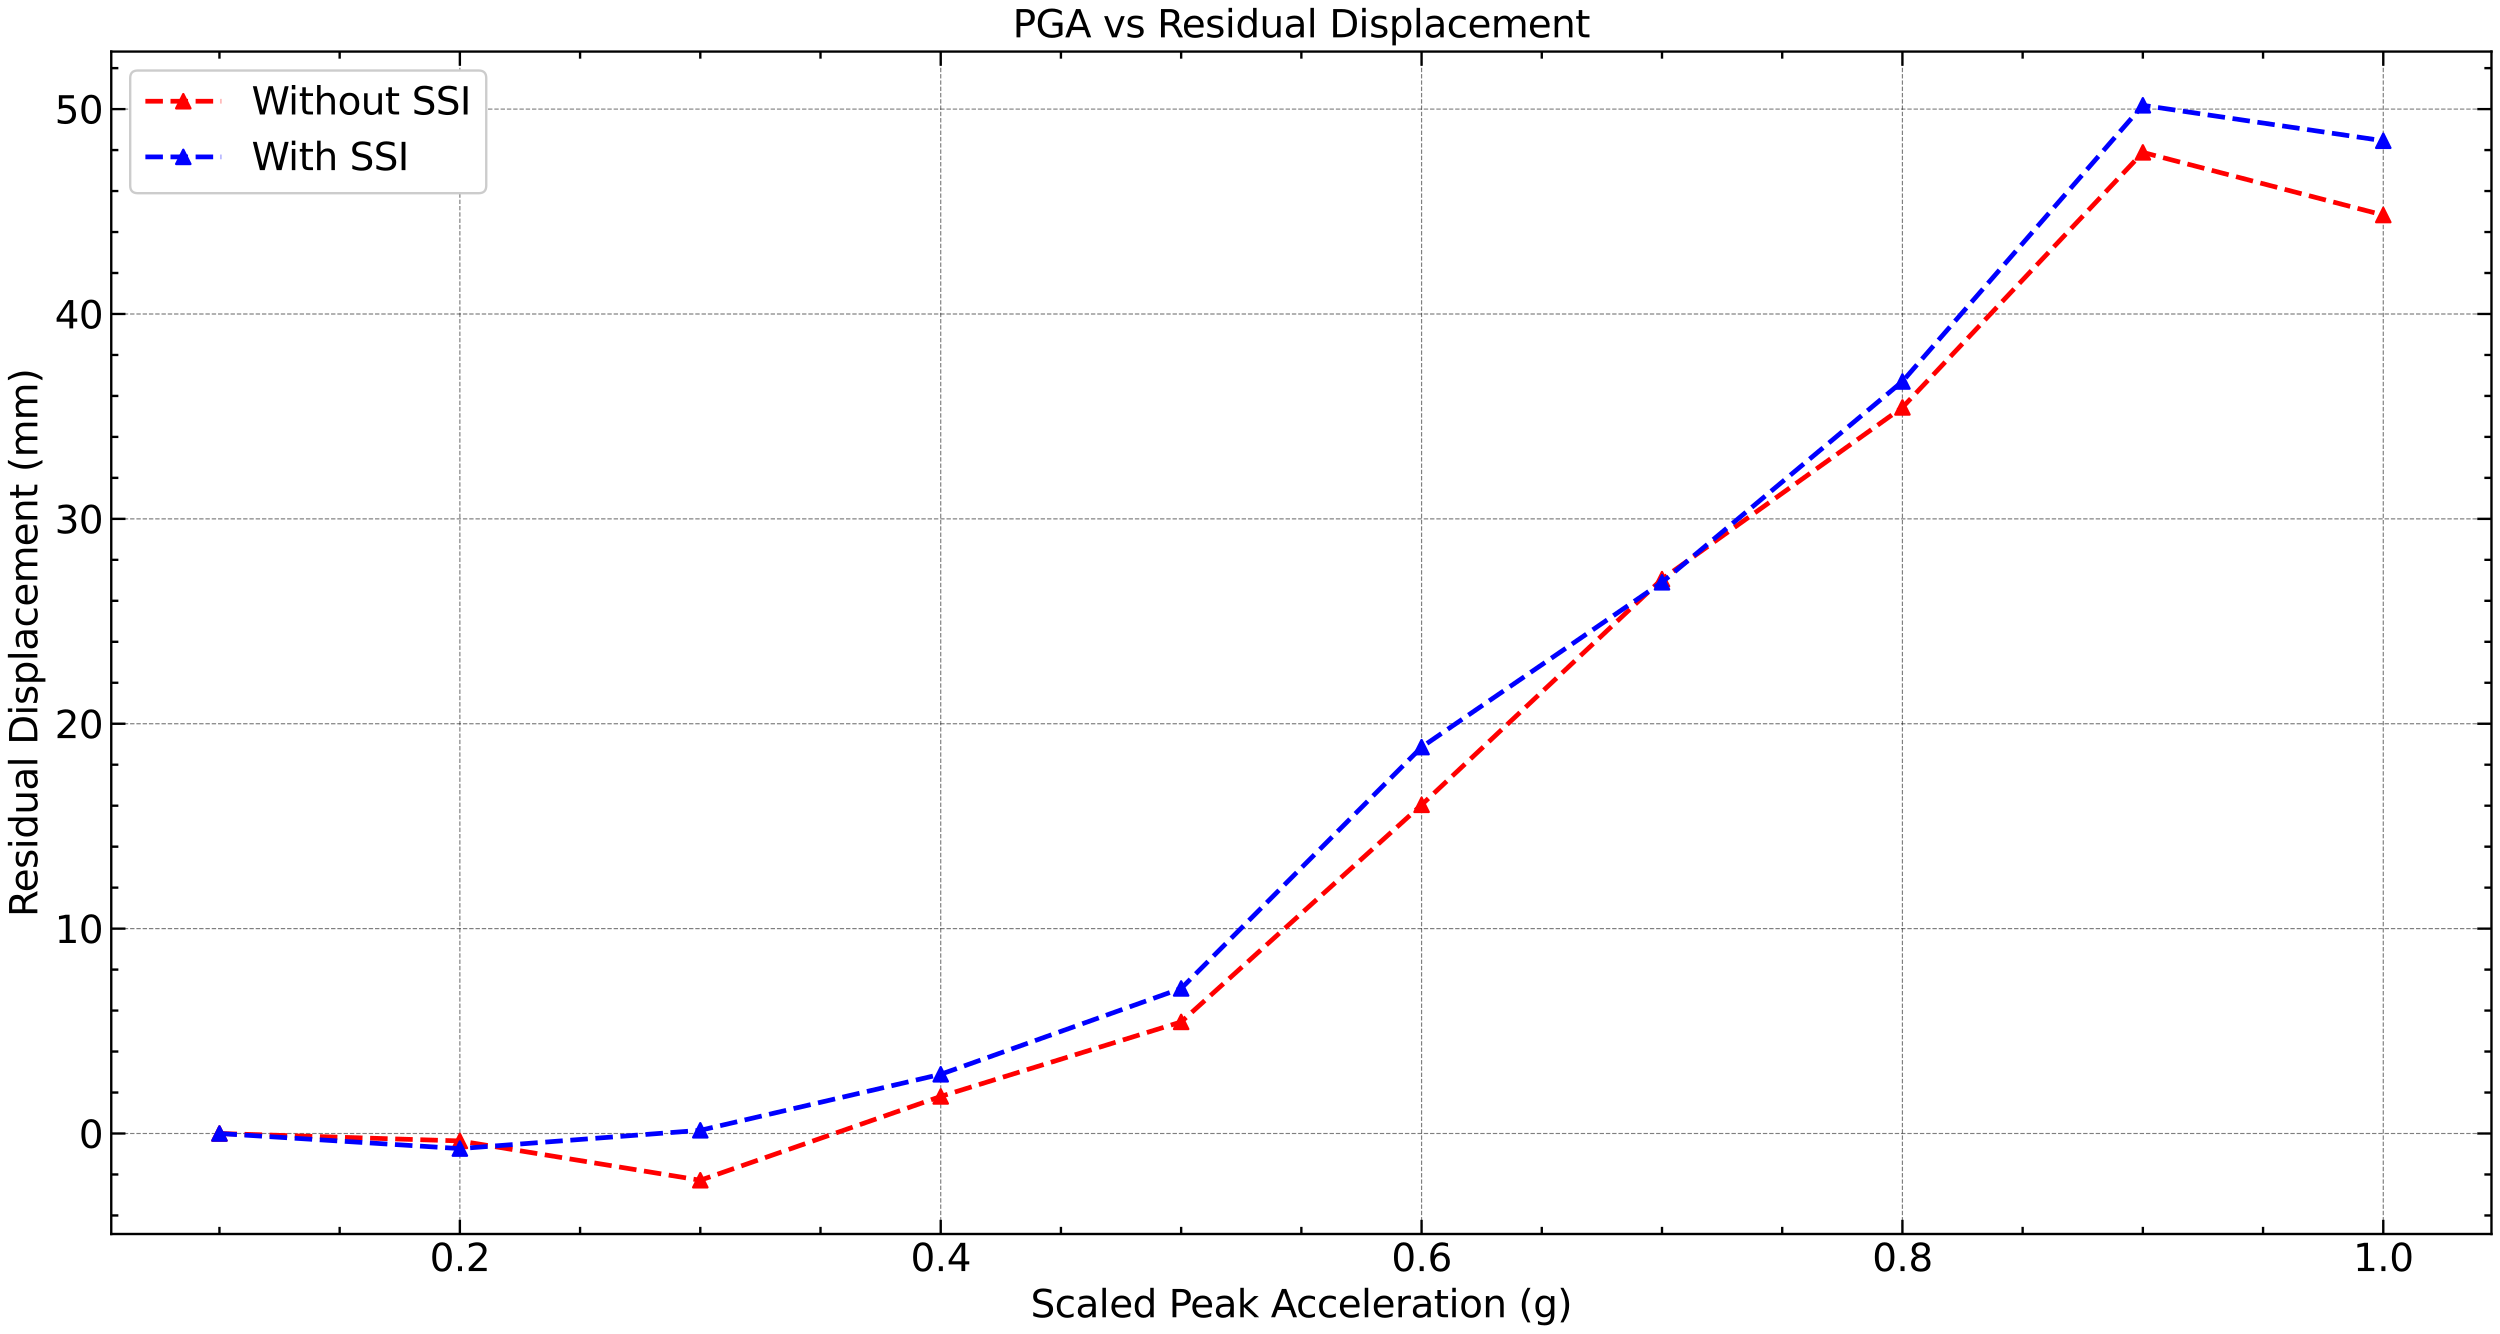 <?xml version="1.0" encoding="utf-8" standalone="no"?>
<!DOCTYPE svg PUBLIC "-//W3C//DTD SVG 1.1//EN"
  "http://www.w3.org/Graphics/SVG/1.1/DTD/svg11.dtd">
<svg xmlns:xlink="http://www.w3.org/1999/xlink" width="1054.945pt" height="562.788pt" viewBox="0 0 1054.945 562.788" xmlns="http://www.w3.org/2000/svg" version="1.1">
 <defs>
  <style type="text/css">*{stroke-linejoin: round; stroke-linecap: butt}</style>
 </defs>
 <g id="figure_1">
  <g id="patch_1">
   <path d="M 0 562.788 
L 1054.945 562.788 
L 1054.945 0 
L 0 0 
z
" style="fill: #ffffff"/>
  </g>
  <g id="axes_1">
   <g id="patch_2">
    <path d="M 46.945 520.717 
L 1051.345 520.717 
L 1051.345 21.758 
L 46.945 21.758 
z
" style="fill: #ffffff"/>
   </g>
   <g id="matplotlib.axis_1">
    <g id="xtick_1">
     <g id="line2d_1">
      <path d="M 194.054 520.717 
L 194.054 21.758 
" clip-path="url(#p2aa9a8b70a)" style="fill: none; stroke-dasharray: 1.85,0.8; stroke-dashoffset: 0; stroke: #000000; stroke-opacity: 0.5; stroke-width: 0.5"/>
     </g>
     <g id="line2d_2">
      <defs>
       <path id="m15968b92ba" d="M 0 0 
L 0 -6 
" style="stroke: #000000"/>
      </defs>
      <g>
       <use xlink:href="#m15968b92ba" x="194.054" y="520.717" style="stroke: #000000"/>
      </g>
     </g>
     <g id="line2d_3">
      <defs>
       <path id="m4b8a4e40a1" d="M 0 0 
L 0 6 
" style="stroke: #000000"/>
      </defs>
      <g>
       <use xlink:href="#m4b8a4e40a1" x="194.054" y="21.758" style="stroke: #000000"/>
      </g>
     </g>
     <g id="text_1">
      <!-- 0.2 -->
      <g transform="translate(181.332 536.375) scale(0.16 -0.16)">
       <defs>
        <path id="DejaVuSans-30" d="M 2034 4250 
Q 1547 4250 1301 3770 
Q 1056 3291 1056 2328 
Q 1056 1369 1301 889 
Q 1547 409 2034 409 
Q 2525 409 2770 889 
Q 3016 1369 3016 2328 
Q 3016 3291 2770 3770 
Q 2525 4250 2034 4250 
z
M 2034 4750 
Q 2819 4750 3233 4129 
Q 3647 3509 3647 2328 
Q 3647 1150 3233 529 
Q 2819 -91 2034 -91 
Q 1250 -91 836 529 
Q 422 1150 422 2328 
Q 422 3509 836 4129 
Q 1250 4750 2034 4750 
z
" transform="scale(0.016)"/>
        <path id="DejaVuSans-2e" d="M 684 794 
L 1344 794 
L 1344 0 
L 684 0 
L 684 794 
z
" transform="scale(0.016)"/>
        <path id="DejaVuSans-32" d="M 1228 531 
L 3431 531 
L 3431 0 
L 469 0 
L 469 531 
Q 828 903 1448 1529 
Q 2069 2156 2228 2338 
Q 2531 2678 2651 2914 
Q 2772 3150 2772 3378 
Q 2772 3750 2511 3984 
Q 2250 4219 1831 4219 
Q 1534 4219 1204 4116 
Q 875 4013 500 3803 
L 500 4441 
Q 881 4594 1212 4672 
Q 1544 4750 1819 4750 
Q 2544 4750 2975 4387 
Q 3406 4025 3406 3419 
Q 3406 3131 3298 2873 
Q 3191 2616 2906 2266 
Q 2828 2175 2409 1742 
Q 1991 1309 1228 531 
z
" transform="scale(0.016)"/>
       </defs>
       <use xlink:href="#DejaVuSans-30"/>
       <use xlink:href="#DejaVuSans-2e" x="63.623"/>
       <use xlink:href="#DejaVuSans-32" x="95.41"/>
      </g>
     </g>
    </g>
    <g id="xtick_2">
     <g id="line2d_4">
      <path d="M 396.963 520.717 
L 396.963 21.758 
" clip-path="url(#p2aa9a8b70a)" style="fill: none; stroke-dasharray: 1.85,0.8; stroke-dashoffset: 0; stroke: #000000; stroke-opacity: 0.5; stroke-width: 0.5"/>
     </g>
     <g id="line2d_5">
      <g>
       <use xlink:href="#m15968b92ba" x="396.963" y="520.717" style="stroke: #000000"/>
      </g>
     </g>
     <g id="line2d_6">
      <g>
       <use xlink:href="#m4b8a4e40a1" x="396.963" y="21.758" style="stroke: #000000"/>
      </g>
     </g>
     <g id="text_2">
      <!-- 0.4 -->
      <g transform="translate(384.241 536.375) scale(0.16 -0.16)">
       <defs>
        <path id="DejaVuSans-34" d="M 2419 4116 
L 825 1625 
L 2419 1625 
L 2419 4116 
z
M 2253 4666 
L 3047 4666 
L 3047 1625 
L 3713 1625 
L 3713 1100 
L 3047 1100 
L 3047 0 
L 2419 0 
L 2419 1100 
L 313 1100 
L 313 1709 
L 2253 4666 
z
" transform="scale(0.016)"/>
       </defs>
       <use xlink:href="#DejaVuSans-30"/>
       <use xlink:href="#DejaVuSans-2e" x="63.623"/>
       <use xlink:href="#DejaVuSans-34" x="95.41"/>
      </g>
     </g>
    </g>
    <g id="xtick_3">
     <g id="line2d_7">
      <path d="M 599.872 520.717 
L 599.872 21.758 
" clip-path="url(#p2aa9a8b70a)" style="fill: none; stroke-dasharray: 1.85,0.8; stroke-dashoffset: 0; stroke: #000000; stroke-opacity: 0.5; stroke-width: 0.5"/>
     </g>
     <g id="line2d_8">
      <g>
       <use xlink:href="#m15968b92ba" x="599.872" y="520.717" style="stroke: #000000"/>
      </g>
     </g>
     <g id="line2d_9">
      <g>
       <use xlink:href="#m4b8a4e40a1" x="599.872" y="21.758" style="stroke: #000000"/>
      </g>
     </g>
     <g id="text_3">
      <!-- 0.6 -->
      <g transform="translate(587.15 536.375) scale(0.16 -0.16)">
       <defs>
        <path id="DejaVuSans-36" d="M 2113 2584 
Q 1688 2584 1439 2293 
Q 1191 2003 1191 1497 
Q 1191 994 1439 701 
Q 1688 409 2113 409 
Q 2538 409 2786 701 
Q 3034 994 3034 1497 
Q 3034 2003 2786 2293 
Q 2538 2584 2113 2584 
z
M 3366 4563 
L 3366 3988 
Q 3128 4100 2886 4159 
Q 2644 4219 2406 4219 
Q 1781 4219 1451 3797 
Q 1122 3375 1075 2522 
Q 1259 2794 1537 2939 
Q 1816 3084 2150 3084 
Q 2853 3084 3261 2657 
Q 3669 2231 3669 1497 
Q 3669 778 3244 343 
Q 2819 -91 2113 -91 
Q 1303 -91 875 529 
Q 447 1150 447 2328 
Q 447 3434 972 4092 
Q 1497 4750 2381 4750 
Q 2619 4750 2861 4703 
Q 3103 4656 3366 4563 
z
" transform="scale(0.016)"/>
       </defs>
       <use xlink:href="#DejaVuSans-30"/>
       <use xlink:href="#DejaVuSans-2e" x="63.623"/>
       <use xlink:href="#DejaVuSans-36" x="95.41"/>
      </g>
     </g>
    </g>
    <g id="xtick_4">
     <g id="line2d_10">
      <path d="M 802.781 520.717 
L 802.781 21.758 
" clip-path="url(#p2aa9a8b70a)" style="fill: none; stroke-dasharray: 1.85,0.8; stroke-dashoffset: 0; stroke: #000000; stroke-opacity: 0.5; stroke-width: 0.5"/>
     </g>
     <g id="line2d_11">
      <g>
       <use xlink:href="#m15968b92ba" x="802.781" y="520.717" style="stroke: #000000"/>
      </g>
     </g>
     <g id="line2d_12">
      <g>
       <use xlink:href="#m4b8a4e40a1" x="802.781" y="21.758" style="stroke: #000000"/>
      </g>
     </g>
     <g id="text_4">
      <!-- 0.8 -->
      <g transform="translate(790.059 536.375) scale(0.16 -0.16)">
       <defs>
        <path id="DejaVuSans-38" d="M 2034 2216 
Q 1584 2216 1326 1975 
Q 1069 1734 1069 1313 
Q 1069 891 1326 650 
Q 1584 409 2034 409 
Q 2484 409 2743 651 
Q 3003 894 3003 1313 
Q 3003 1734 2745 1975 
Q 2488 2216 2034 2216 
z
M 1403 2484 
Q 997 2584 770 2862 
Q 544 3141 544 3541 
Q 544 4100 942 4425 
Q 1341 4750 2034 4750 
Q 2731 4750 3128 4425 
Q 3525 4100 3525 3541 
Q 3525 3141 3298 2862 
Q 3072 2584 2669 2484 
Q 3125 2378 3379 2068 
Q 3634 1759 3634 1313 
Q 3634 634 3220 271 
Q 2806 -91 2034 -91 
Q 1263 -91 848 271 
Q 434 634 434 1313 
Q 434 1759 690 2068 
Q 947 2378 1403 2484 
z
M 1172 3481 
Q 1172 3119 1398 2916 
Q 1625 2713 2034 2713 
Q 2441 2713 2670 2916 
Q 2900 3119 2900 3481 
Q 2900 3844 2670 4047 
Q 2441 4250 2034 4250 
Q 1625 4250 1398 4047 
Q 1172 3844 1172 3481 
z
" transform="scale(0.016)"/>
       </defs>
       <use xlink:href="#DejaVuSans-30"/>
       <use xlink:href="#DejaVuSans-2e" x="63.623"/>
       <use xlink:href="#DejaVuSans-38" x="95.41"/>
      </g>
     </g>
    </g>
    <g id="xtick_5">
     <g id="line2d_13">
      <path d="M 1005.69 520.717 
L 1005.69 21.758 
" clip-path="url(#p2aa9a8b70a)" style="fill: none; stroke-dasharray: 1.85,0.8; stroke-dashoffset: 0; stroke: #000000; stroke-opacity: 0.5; stroke-width: 0.5"/>
     </g>
     <g id="line2d_14">
      <g>
       <use xlink:href="#m15968b92ba" x="1005.69" y="520.717" style="stroke: #000000"/>
      </g>
     </g>
     <g id="line2d_15">
      <g>
       <use xlink:href="#m4b8a4e40a1" x="1005.69" y="21.758" style="stroke: #000000"/>
      </g>
     </g>
     <g id="text_5">
      <!-- 1.0 -->
      <g transform="translate(992.968 536.375) scale(0.16 -0.16)">
       <defs>
        <path id="DejaVuSans-31" d="M 794 531 
L 1825 531 
L 1825 4091 
L 703 3866 
L 703 4441 
L 1819 4666 
L 2450 4666 
L 2450 531 
L 3481 531 
L 3481 0 
L 794 0 
L 794 531 
z
" transform="scale(0.016)"/>
       </defs>
       <use xlink:href="#DejaVuSans-31"/>
       <use xlink:href="#DejaVuSans-2e" x="63.623"/>
       <use xlink:href="#DejaVuSans-30" x="95.41"/>
      </g>
     </g>
    </g>
    <g id="xtick_6">
     <g id="line2d_16">
      <defs>
       <path id="md8d35d26bb" d="M 0 0 
L 0 -3 
" style="stroke: #000000"/>
      </defs>
      <g>
       <use xlink:href="#md8d35d26bb" x="92.6" y="520.717" style="stroke: #000000"/>
      </g>
     </g>
     <g id="line2d_17">
      <defs>
       <path id="m975ccbef00" d="M 0 0 
L 0 3 
" style="stroke: #000000"/>
      </defs>
      <g>
       <use xlink:href="#m975ccbef00" x="92.6" y="21.758" style="stroke: #000000"/>
      </g>
     </g>
    </g>
    <g id="xtick_7">
     <g id="line2d_18">
      <g>
       <use xlink:href="#md8d35d26bb" x="143.327" y="520.717" style="stroke: #000000"/>
      </g>
     </g>
     <g id="line2d_19">
      <g>
       <use xlink:href="#m975ccbef00" x="143.327" y="21.758" style="stroke: #000000"/>
      </g>
     </g>
    </g>
    <g id="xtick_8">
     <g id="line2d_20">
      <g>
       <use xlink:href="#md8d35d26bb" x="244.781" y="520.717" style="stroke: #000000"/>
      </g>
     </g>
     <g id="line2d_21">
      <g>
       <use xlink:href="#m975ccbef00" x="244.781" y="21.758" style="stroke: #000000"/>
      </g>
     </g>
    </g>
    <g id="xtick_9">
     <g id="line2d_22">
      <g>
       <use xlink:href="#md8d35d26bb" x="295.509" y="520.717" style="stroke: #000000"/>
      </g>
     </g>
     <g id="line2d_23">
      <g>
       <use xlink:href="#m975ccbef00" x="295.509" y="21.758" style="stroke: #000000"/>
      </g>
     </g>
    </g>
    <g id="xtick_10">
     <g id="line2d_24">
      <g>
       <use xlink:href="#md8d35d26bb" x="346.236" y="520.717" style="stroke: #000000"/>
      </g>
     </g>
     <g id="line2d_25">
      <g>
       <use xlink:href="#m975ccbef00" x="346.236" y="21.758" style="stroke: #000000"/>
      </g>
     </g>
    </g>
    <g id="xtick_11">
     <g id="line2d_26">
      <g>
       <use xlink:href="#md8d35d26bb" x="447.69" y="520.717" style="stroke: #000000"/>
      </g>
     </g>
     <g id="line2d_27">
      <g>
       <use xlink:href="#m975ccbef00" x="447.69" y="21.758" style="stroke: #000000"/>
      </g>
     </g>
    </g>
    <g id="xtick_12">
     <g id="line2d_28">
      <g>
       <use xlink:href="#md8d35d26bb" x="498.418" y="520.717" style="stroke: #000000"/>
      </g>
     </g>
     <g id="line2d_29">
      <g>
       <use xlink:href="#m975ccbef00" x="498.418" y="21.758" style="stroke: #000000"/>
      </g>
     </g>
    </g>
    <g id="xtick_13">
     <g id="line2d_30">
      <g>
       <use xlink:href="#md8d35d26bb" x="549.145" y="520.717" style="stroke: #000000"/>
      </g>
     </g>
     <g id="line2d_31">
      <g>
       <use xlink:href="#m975ccbef00" x="549.145" y="21.758" style="stroke: #000000"/>
      </g>
     </g>
    </g>
    <g id="xtick_14">
     <g id="line2d_32">
      <g>
       <use xlink:href="#md8d35d26bb" x="650.6" y="520.717" style="stroke: #000000"/>
      </g>
     </g>
     <g id="line2d_33">
      <g>
       <use xlink:href="#m975ccbef00" x="650.6" y="21.758" style="stroke: #000000"/>
      </g>
     </g>
    </g>
    <g id="xtick_15">
     <g id="line2d_34">
      <g>
       <use xlink:href="#md8d35d26bb" x="701.327" y="520.717" style="stroke: #000000"/>
      </g>
     </g>
     <g id="line2d_35">
      <g>
       <use xlink:href="#m975ccbef00" x="701.327" y="21.758" style="stroke: #000000"/>
      </g>
     </g>
    </g>
    <g id="xtick_16">
     <g id="line2d_36">
      <g>
       <use xlink:href="#md8d35d26bb" x="752.054" y="520.717" style="stroke: #000000"/>
      </g>
     </g>
     <g id="line2d_37">
      <g>
       <use xlink:href="#m975ccbef00" x="752.054" y="21.758" style="stroke: #000000"/>
      </g>
     </g>
    </g>
    <g id="xtick_17">
     <g id="line2d_38">
      <g>
       <use xlink:href="#md8d35d26bb" x="853.509" y="520.717" style="stroke: #000000"/>
      </g>
     </g>
     <g id="line2d_39">
      <g>
       <use xlink:href="#m975ccbef00" x="853.509" y="21.758" style="stroke: #000000"/>
      </g>
     </g>
    </g>
    <g id="xtick_18">
     <g id="line2d_40">
      <g>
       <use xlink:href="#md8d35d26bb" x="904.236" y="520.717" style="stroke: #000000"/>
      </g>
     </g>
     <g id="line2d_41">
      <g>
       <use xlink:href="#m975ccbef00" x="904.236" y="21.758" style="stroke: #000000"/>
      </g>
     </g>
    </g>
    <g id="xtick_19">
     <g id="line2d_42">
      <g>
       <use xlink:href="#md8d35d26bb" x="954.963" y="520.717" style="stroke: #000000"/>
      </g>
     </g>
     <g id="line2d_43">
      <g>
       <use xlink:href="#m975ccbef00" x="954.963" y="21.758" style="stroke: #000000"/>
      </g>
     </g>
    </g>
    <g id="text_6">
     <!-- Scaled Peak Acceleration (g) -->
     <g transform="translate(434.889 555.86) scale(0.16 -0.16)">
      <defs>
       <path id="DejaVuSans-53" d="M 3425 4513 
L 3425 3897 
Q 3066 4069 2747 4153 
Q 2428 4238 2131 4238 
Q 1616 4238 1336 4038 
Q 1056 3838 1056 3469 
Q 1056 3159 1242 3001 
Q 1428 2844 1947 2747 
L 2328 2669 
Q 3034 2534 3370 2195 
Q 3706 1856 3706 1288 
Q 3706 609 3251 259 
Q 2797 -91 1919 -91 
Q 1588 -91 1214 -16 
Q 841 59 441 206 
L 441 856 
Q 825 641 1194 531 
Q 1563 422 1919 422 
Q 2459 422 2753 634 
Q 3047 847 3047 1241 
Q 3047 1584 2836 1778 
Q 2625 1972 2144 2069 
L 1759 2144 
Q 1053 2284 737 2584 
Q 422 2884 422 3419 
Q 422 4038 858 4394 
Q 1294 4750 2059 4750 
Q 2388 4750 2728 4690 
Q 3069 4631 3425 4513 
z
" transform="scale(0.016)"/>
       <path id="DejaVuSans-63" d="M 3122 3366 
L 3122 2828 
Q 2878 2963 2633 3030 
Q 2388 3097 2138 3097 
Q 1578 3097 1268 2742 
Q 959 2388 959 1747 
Q 959 1106 1268 751 
Q 1578 397 2138 397 
Q 2388 397 2633 464 
Q 2878 531 3122 666 
L 3122 134 
Q 2881 22 2623 -34 
Q 2366 -91 2075 -91 
Q 1284 -91 818 406 
Q 353 903 353 1747 
Q 353 2603 823 3093 
Q 1294 3584 2113 3584 
Q 2378 3584 2631 3529 
Q 2884 3475 3122 3366 
z
" transform="scale(0.016)"/>
       <path id="DejaVuSans-61" d="M 2194 1759 
Q 1497 1759 1228 1600 
Q 959 1441 959 1056 
Q 959 750 1161 570 
Q 1363 391 1709 391 
Q 2188 391 2477 730 
Q 2766 1069 2766 1631 
L 2766 1759 
L 2194 1759 
z
M 3341 1997 
L 3341 0 
L 2766 0 
L 2766 531 
Q 2569 213 2275 61 
Q 1981 -91 1556 -91 
Q 1019 -91 701 211 
Q 384 513 384 1019 
Q 384 1609 779 1909 
Q 1175 2209 1959 2209 
L 2766 2209 
L 2766 2266 
Q 2766 2663 2505 2880 
Q 2244 3097 1772 3097 
Q 1472 3097 1187 3025 
Q 903 2953 641 2809 
L 641 3341 
Q 956 3463 1253 3523 
Q 1550 3584 1831 3584 
Q 2591 3584 2966 3190 
Q 3341 2797 3341 1997 
z
" transform="scale(0.016)"/>
       <path id="DejaVuSans-6c" d="M 603 4863 
L 1178 4863 
L 1178 0 
L 603 0 
L 603 4863 
z
" transform="scale(0.016)"/>
       <path id="DejaVuSans-65" d="M 3597 1894 
L 3597 1613 
L 953 1613 
Q 991 1019 1311 708 
Q 1631 397 2203 397 
Q 2534 397 2845 478 
Q 3156 559 3463 722 
L 3463 178 
Q 3153 47 2828 -22 
Q 2503 -91 2169 -91 
Q 1331 -91 842 396 
Q 353 884 353 1716 
Q 353 2575 817 3079 
Q 1281 3584 2069 3584 
Q 2775 3584 3186 3129 
Q 3597 2675 3597 1894 
z
M 3022 2063 
Q 3016 2534 2758 2815 
Q 2500 3097 2075 3097 
Q 1594 3097 1305 2825 
Q 1016 2553 972 2059 
L 3022 2063 
z
" transform="scale(0.016)"/>
       <path id="DejaVuSans-64" d="M 2906 2969 
L 2906 4863 
L 3481 4863 
L 3481 0 
L 2906 0 
L 2906 525 
Q 2725 213 2448 61 
Q 2172 -91 1784 -91 
Q 1150 -91 751 415 
Q 353 922 353 1747 
Q 353 2572 751 3078 
Q 1150 3584 1784 3584 
Q 2172 3584 2448 3432 
Q 2725 3281 2906 2969 
z
M 947 1747 
Q 947 1113 1208 752 
Q 1469 391 1925 391 
Q 2381 391 2643 752 
Q 2906 1113 2906 1747 
Q 2906 2381 2643 2742 
Q 2381 3103 1925 3103 
Q 1469 3103 1208 2742 
Q 947 2381 947 1747 
z
" transform="scale(0.016)"/>
       <path id="DejaVuSans-20" transform="scale(0.016)"/>
       <path id="DejaVuSans-50" d="M 1259 4147 
L 1259 2394 
L 2053 2394 
Q 2494 2394 2734 2622 
Q 2975 2850 2975 3272 
Q 2975 3691 2734 3919 
Q 2494 4147 2053 4147 
L 1259 4147 
z
M 628 4666 
L 2053 4666 
Q 2838 4666 3239 4311 
Q 3641 3956 3641 3272 
Q 3641 2581 3239 2228 
Q 2838 1875 2053 1875 
L 1259 1875 
L 1259 0 
L 628 0 
L 628 4666 
z
" transform="scale(0.016)"/>
       <path id="DejaVuSans-6b" d="M 581 4863 
L 1159 4863 
L 1159 1991 
L 2875 3500 
L 3609 3500 
L 1753 1863 
L 3688 0 
L 2938 0 
L 1159 1709 
L 1159 0 
L 581 0 
L 581 4863 
z
" transform="scale(0.016)"/>
       <path id="DejaVuSans-41" d="M 2188 4044 
L 1331 1722 
L 3047 1722 
L 2188 4044 
z
M 1831 4666 
L 2547 4666 
L 4325 0 
L 3669 0 
L 3244 1197 
L 1141 1197 
L 716 0 
L 50 0 
L 1831 4666 
z
" transform="scale(0.016)"/>
       <path id="DejaVuSans-72" d="M 2631 2963 
Q 2534 3019 2420 3045 
Q 2306 3072 2169 3072 
Q 1681 3072 1420 2755 
Q 1159 2438 1159 1844 
L 1159 0 
L 581 0 
L 581 3500 
L 1159 3500 
L 1159 2956 
Q 1341 3275 1631 3429 
Q 1922 3584 2338 3584 
Q 2397 3584 2469 3576 
Q 2541 3569 2628 3553 
L 2631 2963 
z
" transform="scale(0.016)"/>
       <path id="DejaVuSans-74" d="M 1172 4494 
L 1172 3500 
L 2356 3500 
L 2356 3053 
L 1172 3053 
L 1172 1153 
Q 1172 725 1289 603 
Q 1406 481 1766 481 
L 2356 481 
L 2356 0 
L 1766 0 
Q 1100 0 847 248 
Q 594 497 594 1153 
L 594 3053 
L 172 3053 
L 172 3500 
L 594 3500 
L 594 4494 
L 1172 4494 
z
" transform="scale(0.016)"/>
       <path id="DejaVuSans-69" d="M 603 3500 
L 1178 3500 
L 1178 0 
L 603 0 
L 603 3500 
z
M 603 4863 
L 1178 4863 
L 1178 4134 
L 603 4134 
L 603 4863 
z
" transform="scale(0.016)"/>
       <path id="DejaVuSans-6f" d="M 1959 3097 
Q 1497 3097 1228 2736 
Q 959 2375 959 1747 
Q 959 1119 1226 758 
Q 1494 397 1959 397 
Q 2419 397 2687 759 
Q 2956 1122 2956 1747 
Q 2956 2369 2687 2733 
Q 2419 3097 1959 3097 
z
M 1959 3584 
Q 2709 3584 3137 3096 
Q 3566 2609 3566 1747 
Q 3566 888 3137 398 
Q 2709 -91 1959 -91 
Q 1206 -91 779 398 
Q 353 888 353 1747 
Q 353 2609 779 3096 
Q 1206 3584 1959 3584 
z
" transform="scale(0.016)"/>
       <path id="DejaVuSans-6e" d="M 3513 2113 
L 3513 0 
L 2938 0 
L 2938 2094 
Q 2938 2591 2744 2837 
Q 2550 3084 2163 3084 
Q 1697 3084 1428 2787 
Q 1159 2491 1159 1978 
L 1159 0 
L 581 0 
L 581 3500 
L 1159 3500 
L 1159 2956 
Q 1366 3272 1645 3428 
Q 1925 3584 2291 3584 
Q 2894 3584 3203 3211 
Q 3513 2838 3513 2113 
z
" transform="scale(0.016)"/>
       <path id="DejaVuSans-28" d="M 1984 4856 
Q 1566 4138 1362 3434 
Q 1159 2731 1159 2009 
Q 1159 1288 1364 580 
Q 1569 -128 1984 -844 
L 1484 -844 
Q 1016 -109 783 600 
Q 550 1309 550 2009 
Q 550 2706 781 3412 
Q 1013 4119 1484 4856 
L 1984 4856 
z
" transform="scale(0.016)"/>
       <path id="DejaVuSans-67" d="M 2906 1791 
Q 2906 2416 2648 2759 
Q 2391 3103 1925 3103 
Q 1463 3103 1205 2759 
Q 947 2416 947 1791 
Q 947 1169 1205 825 
Q 1463 481 1925 481 
Q 2391 481 2648 825 
Q 2906 1169 2906 1791 
z
M 3481 434 
Q 3481 -459 3084 -895 
Q 2688 -1331 1869 -1331 
Q 1566 -1331 1297 -1286 
Q 1028 -1241 775 -1147 
L 775 -588 
Q 1028 -725 1275 -790 
Q 1522 -856 1778 -856 
Q 2344 -856 2625 -561 
Q 2906 -266 2906 331 
L 2906 616 
Q 2728 306 2450 153 
Q 2172 0 1784 0 
Q 1141 0 747 490 
Q 353 981 353 1791 
Q 353 2603 747 3093 
Q 1141 3584 1784 3584 
Q 2172 3584 2450 3431 
Q 2728 3278 2906 2969 
L 2906 3500 
L 3481 3500 
L 3481 434 
z
" transform="scale(0.016)"/>
       <path id="DejaVuSans-29" d="M 513 4856 
L 1013 4856 
Q 1481 4119 1714 3412 
Q 1947 2706 1947 2009 
Q 1947 1309 1714 600 
Q 1481 -109 1013 -844 
L 513 -844 
Q 928 -128 1133 580 
Q 1338 1288 1338 2009 
Q 1338 2731 1133 3434 
Q 928 4138 513 4856 
z
" transform="scale(0.016)"/>
      </defs>
      <use xlink:href="#DejaVuSans-53"/>
      <use xlink:href="#DejaVuSans-63" x="63.477"/>
      <use xlink:href="#DejaVuSans-61" x="118.457"/>
      <use xlink:href="#DejaVuSans-6c" x="179.736"/>
      <use xlink:href="#DejaVuSans-65" x="207.52"/>
      <use xlink:href="#DejaVuSans-64" x="269.043"/>
      <use xlink:href="#DejaVuSans-20" x="332.52"/>
      <use xlink:href="#DejaVuSans-50" x="364.307"/>
      <use xlink:href="#DejaVuSans-65" x="420.984"/>
      <use xlink:href="#DejaVuSans-61" x="482.508"/>
      <use xlink:href="#DejaVuSans-6b" x="543.787"/>
      <use xlink:href="#DejaVuSans-20" x="601.697"/>
      <use xlink:href="#DejaVuSans-41" x="633.484"/>
      <use xlink:href="#DejaVuSans-63" x="700.143"/>
      <use xlink:href="#DejaVuSans-63" x="755.123"/>
      <use xlink:href="#DejaVuSans-65" x="810.104"/>
      <use xlink:href="#DejaVuSans-6c" x="871.627"/>
      <use xlink:href="#DejaVuSans-65" x="899.41"/>
      <use xlink:href="#DejaVuSans-72" x="960.934"/>
      <use xlink:href="#DejaVuSans-61" x="1002.047"/>
      <use xlink:href="#DejaVuSans-74" x="1063.326"/>
      <use xlink:href="#DejaVuSans-69" x="1102.535"/>
      <use xlink:href="#DejaVuSans-6f" x="1130.318"/>
      <use xlink:href="#DejaVuSans-6e" x="1191.5"/>
      <use xlink:href="#DejaVuSans-20" x="1254.879"/>
      <use xlink:href="#DejaVuSans-28" x="1286.666"/>
      <use xlink:href="#DejaVuSans-67" x="1325.68"/>
      <use xlink:href="#DejaVuSans-29" x="1389.156"/>
     </g>
    </g>
   </g>
   <g id="matplotlib.axis_2">
    <g id="ytick_1">
     <g id="line2d_44">
      <path d="M 46.945 478.312 
L 1051.345 478.312 
" clip-path="url(#p2aa9a8b70a)" style="fill: none; stroke-dasharray: 1.85,0.8; stroke-dashoffset: 0; stroke: #000000; stroke-opacity: 0.5; stroke-width: 0.5"/>
     </g>
     <g id="line2d_45">
      <defs>
       <path id="mf635f1e8a6" d="M 0 0 
L 6 0 
" style="stroke: #000000"/>
      </defs>
      <g>
       <use xlink:href="#mf635f1e8a6" x="46.945" y="478.312" style="stroke: #000000"/>
      </g>
     </g>
     <g id="line2d_46">
      <defs>
       <path id="m2a0db14787" d="M 0 0 
L -6 0 
" style="stroke: #000000"/>
      </defs>
      <g>
       <use xlink:href="#m2a0db14787" x="1051.345" y="478.312" style="stroke: #000000"/>
      </g>
     </g>
     <g id="text_7">
      <!-- 0 -->
      <g transform="translate(33.265 484.391) scale(0.16 -0.16)">
       <use xlink:href="#DejaVuSans-30"/>
      </g>
     </g>
    </g>
    <g id="ytick_2">
     <g id="line2d_47">
      <path d="M 46.945 391.857 
L 1051.345 391.857 
" clip-path="url(#p2aa9a8b70a)" style="fill: none; stroke-dasharray: 1.85,0.8; stroke-dashoffset: 0; stroke: #000000; stroke-opacity: 0.5; stroke-width: 0.5"/>
     </g>
     <g id="line2d_48">
      <g>
       <use xlink:href="#mf635f1e8a6" x="46.945" y="391.857" style="stroke: #000000"/>
      </g>
     </g>
     <g id="line2d_49">
      <g>
       <use xlink:href="#m2a0db14787" x="1051.345" y="391.857" style="stroke: #000000"/>
      </g>
     </g>
     <g id="text_8">
      <!-- 10 -->
      <g transform="translate(23.085 397.935) scale(0.16 -0.16)">
       <use xlink:href="#DejaVuSans-31"/>
       <use xlink:href="#DejaVuSans-30" x="63.623"/>
      </g>
     </g>
    </g>
    <g id="ytick_3">
     <g id="line2d_50">
      <path d="M 46.945 305.402 
L 1051.345 305.402 
" clip-path="url(#p2aa9a8b70a)" style="fill: none; stroke-dasharray: 1.85,0.8; stroke-dashoffset: 0; stroke: #000000; stroke-opacity: 0.5; stroke-width: 0.5"/>
     </g>
     <g id="line2d_51">
      <g>
       <use xlink:href="#mf635f1e8a6" x="46.945" y="305.402" style="stroke: #000000"/>
      </g>
     </g>
     <g id="line2d_52">
      <g>
       <use xlink:href="#m2a0db14787" x="1051.345" y="305.402" style="stroke: #000000"/>
      </g>
     </g>
     <g id="text_9">
      <!-- 20 -->
      <g transform="translate(23.085 311.48) scale(0.16 -0.16)">
       <use xlink:href="#DejaVuSans-32"/>
       <use xlink:href="#DejaVuSans-30" x="63.623"/>
      </g>
     </g>
    </g>
    <g id="ytick_4">
     <g id="line2d_53">
      <path d="M 46.945 218.946 
L 1051.345 218.946 
" clip-path="url(#p2aa9a8b70a)" style="fill: none; stroke-dasharray: 1.85,0.8; stroke-dashoffset: 0; stroke: #000000; stroke-opacity: 0.5; stroke-width: 0.5"/>
     </g>
     <g id="line2d_54">
      <g>
       <use xlink:href="#mf635f1e8a6" x="46.945" y="218.946" style="stroke: #000000"/>
      </g>
     </g>
     <g id="line2d_55">
      <g>
       <use xlink:href="#m2a0db14787" x="1051.345" y="218.946" style="stroke: #000000"/>
      </g>
     </g>
     <g id="text_10">
      <!-- 30 -->
      <g transform="translate(23.085 225.025) scale(0.16 -0.16)">
       <defs>
        <path id="DejaVuSans-33" d="M 2597 2516 
Q 3050 2419 3304 2112 
Q 3559 1806 3559 1356 
Q 3559 666 3084 287 
Q 2609 -91 1734 -91 
Q 1441 -91 1130 -33 
Q 819 25 488 141 
L 488 750 
Q 750 597 1062 519 
Q 1375 441 1716 441 
Q 2309 441 2620 675 
Q 2931 909 2931 1356 
Q 2931 1769 2642 2001 
Q 2353 2234 1838 2234 
L 1294 2234 
L 1294 2753 
L 1863 2753 
Q 2328 2753 2575 2939 
Q 2822 3125 2822 3475 
Q 2822 3834 2567 4026 
Q 2313 4219 1838 4219 
Q 1578 4219 1281 4162 
Q 984 4106 628 3988 
L 628 4550 
Q 988 4650 1302 4700 
Q 1616 4750 1894 4750 
Q 2613 4750 3031 4423 
Q 3450 4097 3450 3541 
Q 3450 3153 3228 2886 
Q 3006 2619 2597 2516 
z
" transform="scale(0.016)"/>
       </defs>
       <use xlink:href="#DejaVuSans-33"/>
       <use xlink:href="#DejaVuSans-30" x="63.623"/>
      </g>
     </g>
    </g>
    <g id="ytick_5">
     <g id="line2d_56">
      <path d="M 46.945 132.491 
L 1051.345 132.491 
" clip-path="url(#p2aa9a8b70a)" style="fill: none; stroke-dasharray: 1.85,0.8; stroke-dashoffset: 0; stroke: #000000; stroke-opacity: 0.5; stroke-width: 0.5"/>
     </g>
     <g id="line2d_57">
      <g>
       <use xlink:href="#mf635f1e8a6" x="46.945" y="132.491" style="stroke: #000000"/>
      </g>
     </g>
     <g id="line2d_58">
      <g>
       <use xlink:href="#m2a0db14787" x="1051.345" y="132.491" style="stroke: #000000"/>
      </g>
     </g>
     <g id="text_11">
      <!-- 40 -->
      <g transform="translate(23.085 138.57) scale(0.16 -0.16)">
       <use xlink:href="#DejaVuSans-34"/>
       <use xlink:href="#DejaVuSans-30" x="63.623"/>
      </g>
     </g>
    </g>
    <g id="ytick_6">
     <g id="line2d_59">
      <path d="M 46.945 46.036 
L 1051.345 46.036 
" clip-path="url(#p2aa9a8b70a)" style="fill: none; stroke-dasharray: 1.85,0.8; stroke-dashoffset: 0; stroke: #000000; stroke-opacity: 0.5; stroke-width: 0.5"/>
     </g>
     <g id="line2d_60">
      <g>
       <use xlink:href="#mf635f1e8a6" x="46.945" y="46.036" style="stroke: #000000"/>
      </g>
     </g>
     <g id="line2d_61">
      <g>
       <use xlink:href="#m2a0db14787" x="1051.345" y="46.036" style="stroke: #000000"/>
      </g>
     </g>
     <g id="text_12">
      <!-- 50 -->
      <g transform="translate(23.085 52.115) scale(0.16 -0.16)">
       <defs>
        <path id="DejaVuSans-35" d="M 691 4666 
L 3169 4666 
L 3169 4134 
L 1269 4134 
L 1269 2991 
Q 1406 3038 1543 3061 
Q 1681 3084 1819 3084 
Q 2600 3084 3056 2656 
Q 3513 2228 3513 1497 
Q 3513 744 3044 326 
Q 2575 -91 1722 -91 
Q 1428 -91 1123 -41 
Q 819 9 494 109 
L 494 744 
Q 775 591 1075 516 
Q 1375 441 1709 441 
Q 2250 441 2565 725 
Q 2881 1009 2881 1497 
Q 2881 1984 2565 2268 
Q 2250 2553 1709 2553 
Q 1456 2553 1204 2497 
Q 953 2441 691 2322 
L 691 4666 
z
" transform="scale(0.016)"/>
       </defs>
       <use xlink:href="#DejaVuSans-35"/>
       <use xlink:href="#DejaVuSans-30" x="63.623"/>
      </g>
     </g>
    </g>
    <g id="ytick_7">
     <g id="line2d_62">
      <defs>
       <path id="m1532412b42" d="M 0 0 
L 3 0 
" style="stroke: #000000"/>
      </defs>
      <g>
       <use xlink:href="#m1532412b42" x="46.945" y="512.894" style="stroke: #000000"/>
      </g>
     </g>
     <g id="line2d_63">
      <defs>
       <path id="m81d3711e85" d="M 0 0 
L -3 0 
" style="stroke: #000000"/>
      </defs>
      <g>
       <use xlink:href="#m81d3711e85" x="1051.345" y="512.894" style="stroke: #000000"/>
      </g>
     </g>
    </g>
    <g id="ytick_8">
     <g id="line2d_64">
      <g>
       <use xlink:href="#m1532412b42" x="46.945" y="495.603" style="stroke: #000000"/>
      </g>
     </g>
     <g id="line2d_65">
      <g>
       <use xlink:href="#m81d3711e85" x="1051.345" y="495.603" style="stroke: #000000"/>
      </g>
     </g>
    </g>
    <g id="ytick_9">
     <g id="line2d_66">
      <g>
       <use xlink:href="#m1532412b42" x="46.945" y="461.021" style="stroke: #000000"/>
      </g>
     </g>
     <g id="line2d_67">
      <g>
       <use xlink:href="#m81d3711e85" x="1051.345" y="461.021" style="stroke: #000000"/>
      </g>
     </g>
    </g>
    <g id="ytick_10">
     <g id="line2d_68">
      <g>
       <use xlink:href="#m1532412b42" x="46.945" y="443.73" style="stroke: #000000"/>
      </g>
     </g>
     <g id="line2d_69">
      <g>
       <use xlink:href="#m81d3711e85" x="1051.345" y="443.73" style="stroke: #000000"/>
      </g>
     </g>
    </g>
    <g id="ytick_11">
     <g id="line2d_70">
      <g>
       <use xlink:href="#m1532412b42" x="46.945" y="426.439" style="stroke: #000000"/>
      </g>
     </g>
     <g id="line2d_71">
      <g>
       <use xlink:href="#m81d3711e85" x="1051.345" y="426.439" style="stroke: #000000"/>
      </g>
     </g>
    </g>
    <g id="ytick_12">
     <g id="line2d_72">
      <g>
       <use xlink:href="#m1532412b42" x="46.945" y="409.148" style="stroke: #000000"/>
      </g>
     </g>
     <g id="line2d_73">
      <g>
       <use xlink:href="#m81d3711e85" x="1051.345" y="409.148" style="stroke: #000000"/>
      </g>
     </g>
    </g>
    <g id="ytick_13">
     <g id="line2d_74">
      <g>
       <use xlink:href="#m1532412b42" x="46.945" y="374.566" style="stroke: #000000"/>
      </g>
     </g>
     <g id="line2d_75">
      <g>
       <use xlink:href="#m81d3711e85" x="1051.345" y="374.566" style="stroke: #000000"/>
      </g>
     </g>
    </g>
    <g id="ytick_14">
     <g id="line2d_76">
      <g>
       <use xlink:href="#m1532412b42" x="46.945" y="357.275" style="stroke: #000000"/>
      </g>
     </g>
     <g id="line2d_77">
      <g>
       <use xlink:href="#m81d3711e85" x="1051.345" y="357.275" style="stroke: #000000"/>
      </g>
     </g>
    </g>
    <g id="ytick_15">
     <g id="line2d_78">
      <g>
       <use xlink:href="#m1532412b42" x="46.945" y="339.984" style="stroke: #000000"/>
      </g>
     </g>
     <g id="line2d_79">
      <g>
       <use xlink:href="#m81d3711e85" x="1051.345" y="339.984" style="stroke: #000000"/>
      </g>
     </g>
    </g>
    <g id="ytick_16">
     <g id="line2d_80">
      <g>
       <use xlink:href="#m1532412b42" x="46.945" y="322.693" style="stroke: #000000"/>
      </g>
     </g>
     <g id="line2d_81">
      <g>
       <use xlink:href="#m81d3711e85" x="1051.345" y="322.693" style="stroke: #000000"/>
      </g>
     </g>
    </g>
    <g id="ytick_17">
     <g id="line2d_82">
      <g>
       <use xlink:href="#m1532412b42" x="46.945" y="288.111" style="stroke: #000000"/>
      </g>
     </g>
     <g id="line2d_83">
      <g>
       <use xlink:href="#m81d3711e85" x="1051.345" y="288.111" style="stroke: #000000"/>
      </g>
     </g>
    </g>
    <g id="ytick_18">
     <g id="line2d_84">
      <g>
       <use xlink:href="#m1532412b42" x="46.945" y="270.82" style="stroke: #000000"/>
      </g>
     </g>
     <g id="line2d_85">
      <g>
       <use xlink:href="#m81d3711e85" x="1051.345" y="270.82" style="stroke: #000000"/>
      </g>
     </g>
    </g>
    <g id="ytick_19">
     <g id="line2d_86">
      <g>
       <use xlink:href="#m1532412b42" x="46.945" y="253.528" style="stroke: #000000"/>
      </g>
     </g>
     <g id="line2d_87">
      <g>
       <use xlink:href="#m81d3711e85" x="1051.345" y="253.528" style="stroke: #000000"/>
      </g>
     </g>
    </g>
    <g id="ytick_20">
     <g id="line2d_88">
      <g>
       <use xlink:href="#m1532412b42" x="46.945" y="236.237" style="stroke: #000000"/>
      </g>
     </g>
     <g id="line2d_89">
      <g>
       <use xlink:href="#m81d3711e85" x="1051.345" y="236.237" style="stroke: #000000"/>
      </g>
     </g>
    </g>
    <g id="ytick_21">
     <g id="line2d_90">
      <g>
       <use xlink:href="#m1532412b42" x="46.945" y="201.655" style="stroke: #000000"/>
      </g>
     </g>
     <g id="line2d_91">
      <g>
       <use xlink:href="#m81d3711e85" x="1051.345" y="201.655" style="stroke: #000000"/>
      </g>
     </g>
    </g>
    <g id="ytick_22">
     <g id="line2d_92">
      <g>
       <use xlink:href="#m1532412b42" x="46.945" y="184.364" style="stroke: #000000"/>
      </g>
     </g>
     <g id="line2d_93">
      <g>
       <use xlink:href="#m81d3711e85" x="1051.345" y="184.364" style="stroke: #000000"/>
      </g>
     </g>
    </g>
    <g id="ytick_23">
     <g id="line2d_94">
      <g>
       <use xlink:href="#m1532412b42" x="46.945" y="167.073" style="stroke: #000000"/>
      </g>
     </g>
     <g id="line2d_95">
      <g>
       <use xlink:href="#m81d3711e85" x="1051.345" y="167.073" style="stroke: #000000"/>
      </g>
     </g>
    </g>
    <g id="ytick_24">
     <g id="line2d_96">
      <g>
       <use xlink:href="#m1532412b42" x="46.945" y="149.782" style="stroke: #000000"/>
      </g>
     </g>
     <g id="line2d_97">
      <g>
       <use xlink:href="#m81d3711e85" x="1051.345" y="149.782" style="stroke: #000000"/>
      </g>
     </g>
    </g>
    <g id="ytick_25">
     <g id="line2d_98">
      <g>
       <use xlink:href="#m1532412b42" x="46.945" y="115.2" style="stroke: #000000"/>
      </g>
     </g>
     <g id="line2d_99">
      <g>
       <use xlink:href="#m81d3711e85" x="1051.345" y="115.2" style="stroke: #000000"/>
      </g>
     </g>
    </g>
    <g id="ytick_26">
     <g id="line2d_100">
      <g>
       <use xlink:href="#m1532412b42" x="46.945" y="97.909" style="stroke: #000000"/>
      </g>
     </g>
     <g id="line2d_101">
      <g>
       <use xlink:href="#m81d3711e85" x="1051.345" y="97.909" style="stroke: #000000"/>
      </g>
     </g>
    </g>
    <g id="ytick_27">
     <g id="line2d_102">
      <g>
       <use xlink:href="#m1532412b42" x="46.945" y="80.618" style="stroke: #000000"/>
      </g>
     </g>
     <g id="line2d_103">
      <g>
       <use xlink:href="#m81d3711e85" x="1051.345" y="80.618" style="stroke: #000000"/>
      </g>
     </g>
    </g>
    <g id="ytick_28">
     <g id="line2d_104">
      <g>
       <use xlink:href="#m1532412b42" x="46.945" y="63.327" style="stroke: #000000"/>
      </g>
     </g>
     <g id="line2d_105">
      <g>
       <use xlink:href="#m81d3711e85" x="1051.345" y="63.327" style="stroke: #000000"/>
      </g>
     </g>
    </g>
    <g id="ytick_29">
     <g id="line2d_106">
      <g>
       <use xlink:href="#m1532412b42" x="46.945" y="28.745" style="stroke: #000000"/>
      </g>
     </g>
     <g id="line2d_107">
      <g>
       <use xlink:href="#m81d3711e85" x="1051.345" y="28.745" style="stroke: #000000"/>
      </g>
     </g>
    </g>
    <g id="text_13">
     <!-- Residual Displacement (mm) -->
     <g transform="translate(15.758 386.931) rotate(-90) scale(0.16 -0.16)">
      <defs>
       <path id="DejaVuSans-52" d="M 2841 2188 
Q 3044 2119 3236 1894 
Q 3428 1669 3622 1275 
L 4263 0 
L 3584 0 
L 2988 1197 
Q 2756 1666 2539 1819 
Q 2322 1972 1947 1972 
L 1259 1972 
L 1259 0 
L 628 0 
L 628 4666 
L 2053 4666 
Q 2853 4666 3247 4331 
Q 3641 3997 3641 3322 
Q 3641 2881 3436 2590 
Q 3231 2300 2841 2188 
z
M 1259 4147 
L 1259 2491 
L 2053 2491 
Q 2509 2491 2742 2702 
Q 2975 2913 2975 3322 
Q 2975 3731 2742 3939 
Q 2509 4147 2053 4147 
L 1259 4147 
z
" transform="scale(0.016)"/>
       <path id="DejaVuSans-73" d="M 2834 3397 
L 2834 2853 
Q 2591 2978 2328 3040 
Q 2066 3103 1784 3103 
Q 1356 3103 1142 2972 
Q 928 2841 928 2578 
Q 928 2378 1081 2264 
Q 1234 2150 1697 2047 
L 1894 2003 
Q 2506 1872 2764 1633 
Q 3022 1394 3022 966 
Q 3022 478 2636 193 
Q 2250 -91 1575 -91 
Q 1294 -91 989 -36 
Q 684 19 347 128 
L 347 722 
Q 666 556 975 473 
Q 1284 391 1588 391 
Q 1994 391 2212 530 
Q 2431 669 2431 922 
Q 2431 1156 2273 1281 
Q 2116 1406 1581 1522 
L 1381 1569 
Q 847 1681 609 1914 
Q 372 2147 372 2553 
Q 372 3047 722 3315 
Q 1072 3584 1716 3584 
Q 2034 3584 2315 3537 
Q 2597 3491 2834 3397 
z
" transform="scale(0.016)"/>
       <path id="DejaVuSans-75" d="M 544 1381 
L 544 3500 
L 1119 3500 
L 1119 1403 
Q 1119 906 1312 657 
Q 1506 409 1894 409 
Q 2359 409 2629 706 
Q 2900 1003 2900 1516 
L 2900 3500 
L 3475 3500 
L 3475 0 
L 2900 0 
L 2900 538 
Q 2691 219 2414 64 
Q 2138 -91 1772 -91 
Q 1169 -91 856 284 
Q 544 659 544 1381 
z
M 1991 3584 
L 1991 3584 
z
" transform="scale(0.016)"/>
       <path id="DejaVuSans-44" d="M 1259 4147 
L 1259 519 
L 2022 519 
Q 2988 519 3436 956 
Q 3884 1394 3884 2338 
Q 3884 3275 3436 3711 
Q 2988 4147 2022 4147 
L 1259 4147 
z
M 628 4666 
L 1925 4666 
Q 3281 4666 3915 4102 
Q 4550 3538 4550 2338 
Q 4550 1131 3912 565 
Q 3275 0 1925 0 
L 628 0 
L 628 4666 
z
" transform="scale(0.016)"/>
       <path id="DejaVuSans-70" d="M 1159 525 
L 1159 -1331 
L 581 -1331 
L 581 3500 
L 1159 3500 
L 1159 2969 
Q 1341 3281 1617 3432 
Q 1894 3584 2278 3584 
Q 2916 3584 3314 3078 
Q 3713 2572 3713 1747 
Q 3713 922 3314 415 
Q 2916 -91 2278 -91 
Q 1894 -91 1617 61 
Q 1341 213 1159 525 
z
M 3116 1747 
Q 3116 2381 2855 2742 
Q 2594 3103 2138 3103 
Q 1681 3103 1420 2742 
Q 1159 2381 1159 1747 
Q 1159 1113 1420 752 
Q 1681 391 2138 391 
Q 2594 391 2855 752 
Q 3116 1113 3116 1747 
z
" transform="scale(0.016)"/>
       <path id="DejaVuSans-6d" d="M 3328 2828 
Q 3544 3216 3844 3400 
Q 4144 3584 4550 3584 
Q 5097 3584 5394 3201 
Q 5691 2819 5691 2113 
L 5691 0 
L 5113 0 
L 5113 2094 
Q 5113 2597 4934 2840 
Q 4756 3084 4391 3084 
Q 3944 3084 3684 2787 
Q 3425 2491 3425 1978 
L 3425 0 
L 2847 0 
L 2847 2094 
Q 2847 2600 2669 2842 
Q 2491 3084 2119 3084 
Q 1678 3084 1418 2786 
Q 1159 2488 1159 1978 
L 1159 0 
L 581 0 
L 581 3500 
L 1159 3500 
L 1159 2956 
Q 1356 3278 1631 3431 
Q 1906 3584 2284 3584 
Q 2666 3584 2933 3390 
Q 3200 3197 3328 2828 
z
" transform="scale(0.016)"/>
      </defs>
      <use xlink:href="#DejaVuSans-52"/>
      <use xlink:href="#DejaVuSans-65" x="64.982"/>
      <use xlink:href="#DejaVuSans-73" x="126.506"/>
      <use xlink:href="#DejaVuSans-69" x="178.605"/>
      <use xlink:href="#DejaVuSans-64" x="206.389"/>
      <use xlink:href="#DejaVuSans-75" x="269.865"/>
      <use xlink:href="#DejaVuSans-61" x="333.244"/>
      <use xlink:href="#DejaVuSans-6c" x="394.523"/>
      <use xlink:href="#DejaVuSans-20" x="422.307"/>
      <use xlink:href="#DejaVuSans-44" x="454.094"/>
      <use xlink:href="#DejaVuSans-69" x="531.096"/>
      <use xlink:href="#DejaVuSans-73" x="558.879"/>
      <use xlink:href="#DejaVuSans-70" x="610.979"/>
      <use xlink:href="#DejaVuSans-6c" x="674.455"/>
      <use xlink:href="#DejaVuSans-61" x="702.238"/>
      <use xlink:href="#DejaVuSans-63" x="763.518"/>
      <use xlink:href="#DejaVuSans-65" x="818.498"/>
      <use xlink:href="#DejaVuSans-6d" x="880.021"/>
      <use xlink:href="#DejaVuSans-65" x="977.434"/>
      <use xlink:href="#DejaVuSans-6e" x="1038.957"/>
      <use xlink:href="#DejaVuSans-74" x="1102.336"/>
      <use xlink:href="#DejaVuSans-20" x="1141.545"/>
      <use xlink:href="#DejaVuSans-28" x="1173.332"/>
      <use xlink:href="#DejaVuSans-6d" x="1212.346"/>
      <use xlink:href="#DejaVuSans-6d" x="1309.758"/>
      <use xlink:href="#DejaVuSans-29" x="1407.17"/>
     </g>
    </g>
   </g>
   <g id="line2d_108">
    <path d="M 92.6 478.312 
L 194.054 481.449 
L 295.509 498.038 
L 396.963 462.67 
L 498.418 431.229 
L 599.872 339.628 
L 701.327 244.377 
L 802.781 171.928 
L 904.236 64.31 
L 1005.69 90.752 
" clip-path="url(#p2aa9a8b70a)" style="fill: none; stroke-dasharray: 7.4,3.2; stroke-dashoffset: 0; stroke: #ff0000; stroke-width: 2"/>
    <defs>
     <path id="meee1eae352" d="M 0 -3 
L -3 3 
L 3 3 
z
" style="stroke: #ff0000; stroke-linejoin: miter"/>
    </defs>
    <g clip-path="url(#p2aa9a8b70a)">
     <use xlink:href="#meee1eae352" x="92.6" y="478.312" style="fill: #ff0000; stroke: #ff0000; stroke-linejoin: miter"/>
     <use xlink:href="#meee1eae352" x="194.054" y="481.449" style="fill: #ff0000; stroke: #ff0000; stroke-linejoin: miter"/>
     <use xlink:href="#meee1eae352" x="295.509" y="498.038" style="fill: #ff0000; stroke: #ff0000; stroke-linejoin: miter"/>
     <use xlink:href="#meee1eae352" x="396.963" y="462.67" style="fill: #ff0000; stroke: #ff0000; stroke-linejoin: miter"/>
     <use xlink:href="#meee1eae352" x="498.418" y="431.229" style="fill: #ff0000; stroke: #ff0000; stroke-linejoin: miter"/>
     <use xlink:href="#meee1eae352" x="599.872" y="339.628" style="fill: #ff0000; stroke: #ff0000; stroke-linejoin: miter"/>
     <use xlink:href="#meee1eae352" x="701.327" y="244.377" style="fill: #ff0000; stroke: #ff0000; stroke-linejoin: miter"/>
     <use xlink:href="#meee1eae352" x="802.781" y="171.928" style="fill: #ff0000; stroke: #ff0000; stroke-linejoin: miter"/>
     <use xlink:href="#meee1eae352" x="904.236" y="64.31" style="fill: #ff0000; stroke: #ff0000; stroke-linejoin: miter"/>
     <use xlink:href="#meee1eae352" x="1005.69" y="90.752" style="fill: #ff0000; stroke: #ff0000; stroke-linejoin: miter"/>
    </g>
   </g>
   <g id="line2d_109">
    <path d="M 92.6 478.319 
L 194.054 484.679 
L 295.509 476.965 
L 396.963 453.327 
L 498.418 417.109 
L 599.872 315.276 
L 701.327 245.719 
L 802.781 160.977 
L 904.236 44.438 
L 1005.69 59.407 
" clip-path="url(#p2aa9a8b70a)" style="fill: none; stroke-dasharray: 7.4,3.2; stroke-dashoffset: 0; stroke: #0000ff; stroke-width: 2"/>
    <defs>
     <path id="mc3ac3def10" d="M 0 -3 
L -3 3 
L 3 3 
z
" style="stroke: #0000ff; stroke-linejoin: miter"/>
    </defs>
    <g clip-path="url(#p2aa9a8b70a)">
     <use xlink:href="#mc3ac3def10" x="92.6" y="478.319" style="fill: #0000ff; stroke: #0000ff; stroke-linejoin: miter"/>
     <use xlink:href="#mc3ac3def10" x="194.054" y="484.679" style="fill: #0000ff; stroke: #0000ff; stroke-linejoin: miter"/>
     <use xlink:href="#mc3ac3def10" x="295.509" y="476.965" style="fill: #0000ff; stroke: #0000ff; stroke-linejoin: miter"/>
     <use xlink:href="#mc3ac3def10" x="396.963" y="453.327" style="fill: #0000ff; stroke: #0000ff; stroke-linejoin: miter"/>
     <use xlink:href="#mc3ac3def10" x="498.418" y="417.109" style="fill: #0000ff; stroke: #0000ff; stroke-linejoin: miter"/>
     <use xlink:href="#mc3ac3def10" x="599.872" y="315.276" style="fill: #0000ff; stroke: #0000ff; stroke-linejoin: miter"/>
     <use xlink:href="#mc3ac3def10" x="701.327" y="245.719" style="fill: #0000ff; stroke: #0000ff; stroke-linejoin: miter"/>
     <use xlink:href="#mc3ac3def10" x="802.781" y="160.977" style="fill: #0000ff; stroke: #0000ff; stroke-linejoin: miter"/>
     <use xlink:href="#mc3ac3def10" x="904.236" y="44.438" style="fill: #0000ff; stroke: #0000ff; stroke-linejoin: miter"/>
     <use xlink:href="#mc3ac3def10" x="1005.69" y="59.407" style="fill: #0000ff; stroke: #0000ff; stroke-linejoin: miter"/>
    </g>
   </g>
   <g id="patch_3">
    <path d="M 46.945 520.717 
L 46.945 21.758 
" style="fill: none; stroke: #000000; stroke-linejoin: miter; stroke-linecap: square"/>
   </g>
   <g id="patch_4">
    <path d="M 1051.345 520.717 
L 1051.345 21.758 
" style="fill: none; stroke: #000000; stroke-linejoin: miter; stroke-linecap: square"/>
   </g>
   <g id="patch_5">
    <path d="M 46.945 520.717 
L 1051.345 520.717 
" style="fill: none; stroke: #000000; stroke-linejoin: miter; stroke-linecap: square"/>
   </g>
   <g id="patch_6">
    <path d="M 46.945 21.758 
L 1051.345 21.758 
" style="fill: none; stroke: #000000; stroke-linejoin: miter; stroke-linecap: square"/>
   </g>
   <g id="text_14">
    <!-- PGA vs Residual Displacement -->
    <g transform="translate(427.339 15.758) scale(0.16 -0.16)">
     <defs>
      <path id="DejaVuSans-47" d="M 3809 666 
L 3809 1919 
L 2778 1919 
L 2778 2438 
L 4434 2438 
L 4434 434 
Q 4069 175 3628 42 
Q 3188 -91 2688 -91 
Q 1594 -91 976 548 
Q 359 1188 359 2328 
Q 359 3472 976 4111 
Q 1594 4750 2688 4750 
Q 3144 4750 3555 4637 
Q 3966 4525 4313 4306 
L 4313 3634 
Q 3963 3931 3569 4081 
Q 3175 4231 2741 4231 
Q 1884 4231 1454 3753 
Q 1025 3275 1025 2328 
Q 1025 1384 1454 906 
Q 1884 428 2741 428 
Q 3075 428 3337 486 
Q 3600 544 3809 666 
z
" transform="scale(0.016)"/>
      <path id="DejaVuSans-76" d="M 191 3500 
L 800 3500 
L 1894 563 
L 2988 3500 
L 3597 3500 
L 2284 0 
L 1503 0 
L 191 3500 
z
" transform="scale(0.016)"/>
     </defs>
     <use xlink:href="#DejaVuSans-50"/>
     <use xlink:href="#DejaVuSans-47" x="60.303"/>
     <use xlink:href="#DejaVuSans-41" x="137.793"/>
     <use xlink:href="#DejaVuSans-20" x="206.201"/>
     <use xlink:href="#DejaVuSans-76" x="237.988"/>
     <use xlink:href="#DejaVuSans-73" x="297.168"/>
     <use xlink:href="#DejaVuSans-20" x="349.268"/>
     <use xlink:href="#DejaVuSans-52" x="381.055"/>
     <use xlink:href="#DejaVuSans-65" x="446.037"/>
     <use xlink:href="#DejaVuSans-73" x="507.561"/>
     <use xlink:href="#DejaVuSans-69" x="559.66"/>
     <use xlink:href="#DejaVuSans-64" x="587.443"/>
     <use xlink:href="#DejaVuSans-75" x="650.92"/>
     <use xlink:href="#DejaVuSans-61" x="714.299"/>
     <use xlink:href="#DejaVuSans-6c" x="775.578"/>
     <use xlink:href="#DejaVuSans-20" x="803.361"/>
     <use xlink:href="#DejaVuSans-44" x="835.148"/>
     <use xlink:href="#DejaVuSans-69" x="912.15"/>
     <use xlink:href="#DejaVuSans-73" x="939.934"/>
     <use xlink:href="#DejaVuSans-70" x="992.033"/>
     <use xlink:href="#DejaVuSans-6c" x="1055.51"/>
     <use xlink:href="#DejaVuSans-61" x="1083.293"/>
     <use xlink:href="#DejaVuSans-63" x="1144.572"/>
     <use xlink:href="#DejaVuSans-65" x="1199.553"/>
     <use xlink:href="#DejaVuSans-6d" x="1261.076"/>
     <use xlink:href="#DejaVuSans-65" x="1358.488"/>
     <use xlink:href="#DejaVuSans-6e" x="1420.012"/>
     <use xlink:href="#DejaVuSans-74" x="1483.391"/>
    </g>
   </g>
   <g id="legend_1">
    <g id="patch_7">
     <path d="M 58.145 81.528 
L 201.985 81.528 
Q 205.185 81.528 205.185 78.328 
L 205.185 32.958 
Q 205.185 29.758 201.985 29.758 
L 58.145 29.758 
Q 54.945 29.758 54.945 32.958 
L 54.945 78.328 
Q 54.945 81.528 58.145 81.528 
z
" style="fill: #ffffff; stroke: #cccccc; stroke-linejoin: miter"/>
    </g>
    <g id="line2d_110">
     <path d="M 61.345 42.715 
L 77.345 42.715 
L 93.345 42.715 
" style="fill: none; stroke-dasharray: 7.4,3.2; stroke-dashoffset: 0; stroke: #ff0000; stroke-width: 2"/>
     <g>
      <use xlink:href="#meee1eae352" x="77.345" y="42.715" style="fill: #ff0000; stroke: #ff0000; stroke-linejoin: miter"/>
     </g>
    </g>
    <g id="text_15">
     <!-- Without SSI -->
     <g transform="translate(106.145 48.315) scale(0.16 -0.16)">
      <defs>
       <path id="DejaVuSans-57" d="M 213 4666 
L 850 4666 
L 1831 722 
L 2809 4666 
L 3519 4666 
L 4500 722 
L 5478 4666 
L 6119 4666 
L 4947 0 
L 4153 0 
L 3169 4050 
L 2175 0 
L 1381 0 
L 213 4666 
z
" transform="scale(0.016)"/>
       <path id="DejaVuSans-68" d="M 3513 2113 
L 3513 0 
L 2938 0 
L 2938 2094 
Q 2938 2591 2744 2837 
Q 2550 3084 2163 3084 
Q 1697 3084 1428 2787 
Q 1159 2491 1159 1978 
L 1159 0 
L 581 0 
L 581 4863 
L 1159 4863 
L 1159 2956 
Q 1366 3272 1645 3428 
Q 1925 3584 2291 3584 
Q 2894 3584 3203 3211 
Q 3513 2838 3513 2113 
z
" transform="scale(0.016)"/>
       <path id="DejaVuSans-49" d="M 628 4666 
L 1259 4666 
L 1259 0 
L 628 0 
L 628 4666 
z
" transform="scale(0.016)"/>
      </defs>
      <use xlink:href="#DejaVuSans-57"/>
      <use xlink:href="#DejaVuSans-69" x="96.627"/>
      <use xlink:href="#DejaVuSans-74" x="124.41"/>
      <use xlink:href="#DejaVuSans-68" x="163.619"/>
      <use xlink:href="#DejaVuSans-6f" x="226.998"/>
      <use xlink:href="#DejaVuSans-75" x="288.18"/>
      <use xlink:href="#DejaVuSans-74" x="351.559"/>
      <use xlink:href="#DejaVuSans-20" x="390.768"/>
      <use xlink:href="#DejaVuSans-53" x="422.555"/>
      <use xlink:href="#DejaVuSans-53" x="486.031"/>
      <use xlink:href="#DejaVuSans-49" x="549.508"/>
     </g>
    </g>
    <g id="line2d_111">
     <path d="M 61.345 66.2 
L 77.345 66.2 
L 93.345 66.2 
" style="fill: none; stroke-dasharray: 7.4,3.2; stroke-dashoffset: 0; stroke: #0000ff; stroke-width: 2"/>
     <g>
      <use xlink:href="#mc3ac3def10" x="77.345" y="66.2" style="fill: #0000ff; stroke: #0000ff; stroke-linejoin: miter"/>
     </g>
    </g>
    <g id="text_16">
     <!-- With SSI -->
     <g transform="translate(106.145 71.8) scale(0.16 -0.16)">
      <use xlink:href="#DejaVuSans-57"/>
      <use xlink:href="#DejaVuSans-69" x="96.627"/>
      <use xlink:href="#DejaVuSans-74" x="124.41"/>
      <use xlink:href="#DejaVuSans-68" x="163.619"/>
      <use xlink:href="#DejaVuSans-20" x="226.998"/>
      <use xlink:href="#DejaVuSans-53" x="258.785"/>
      <use xlink:href="#DejaVuSans-53" x="322.262"/>
      <use xlink:href="#DejaVuSans-49" x="385.738"/>
     </g>
    </g>
   </g>
  </g>
 </g>
 <defs>
  <clipPath id="p2aa9a8b70a">
   <rect x="46.945" y="21.758" width="1004.4" height="498.96"/>
  </clipPath>
 </defs>
</svg>
